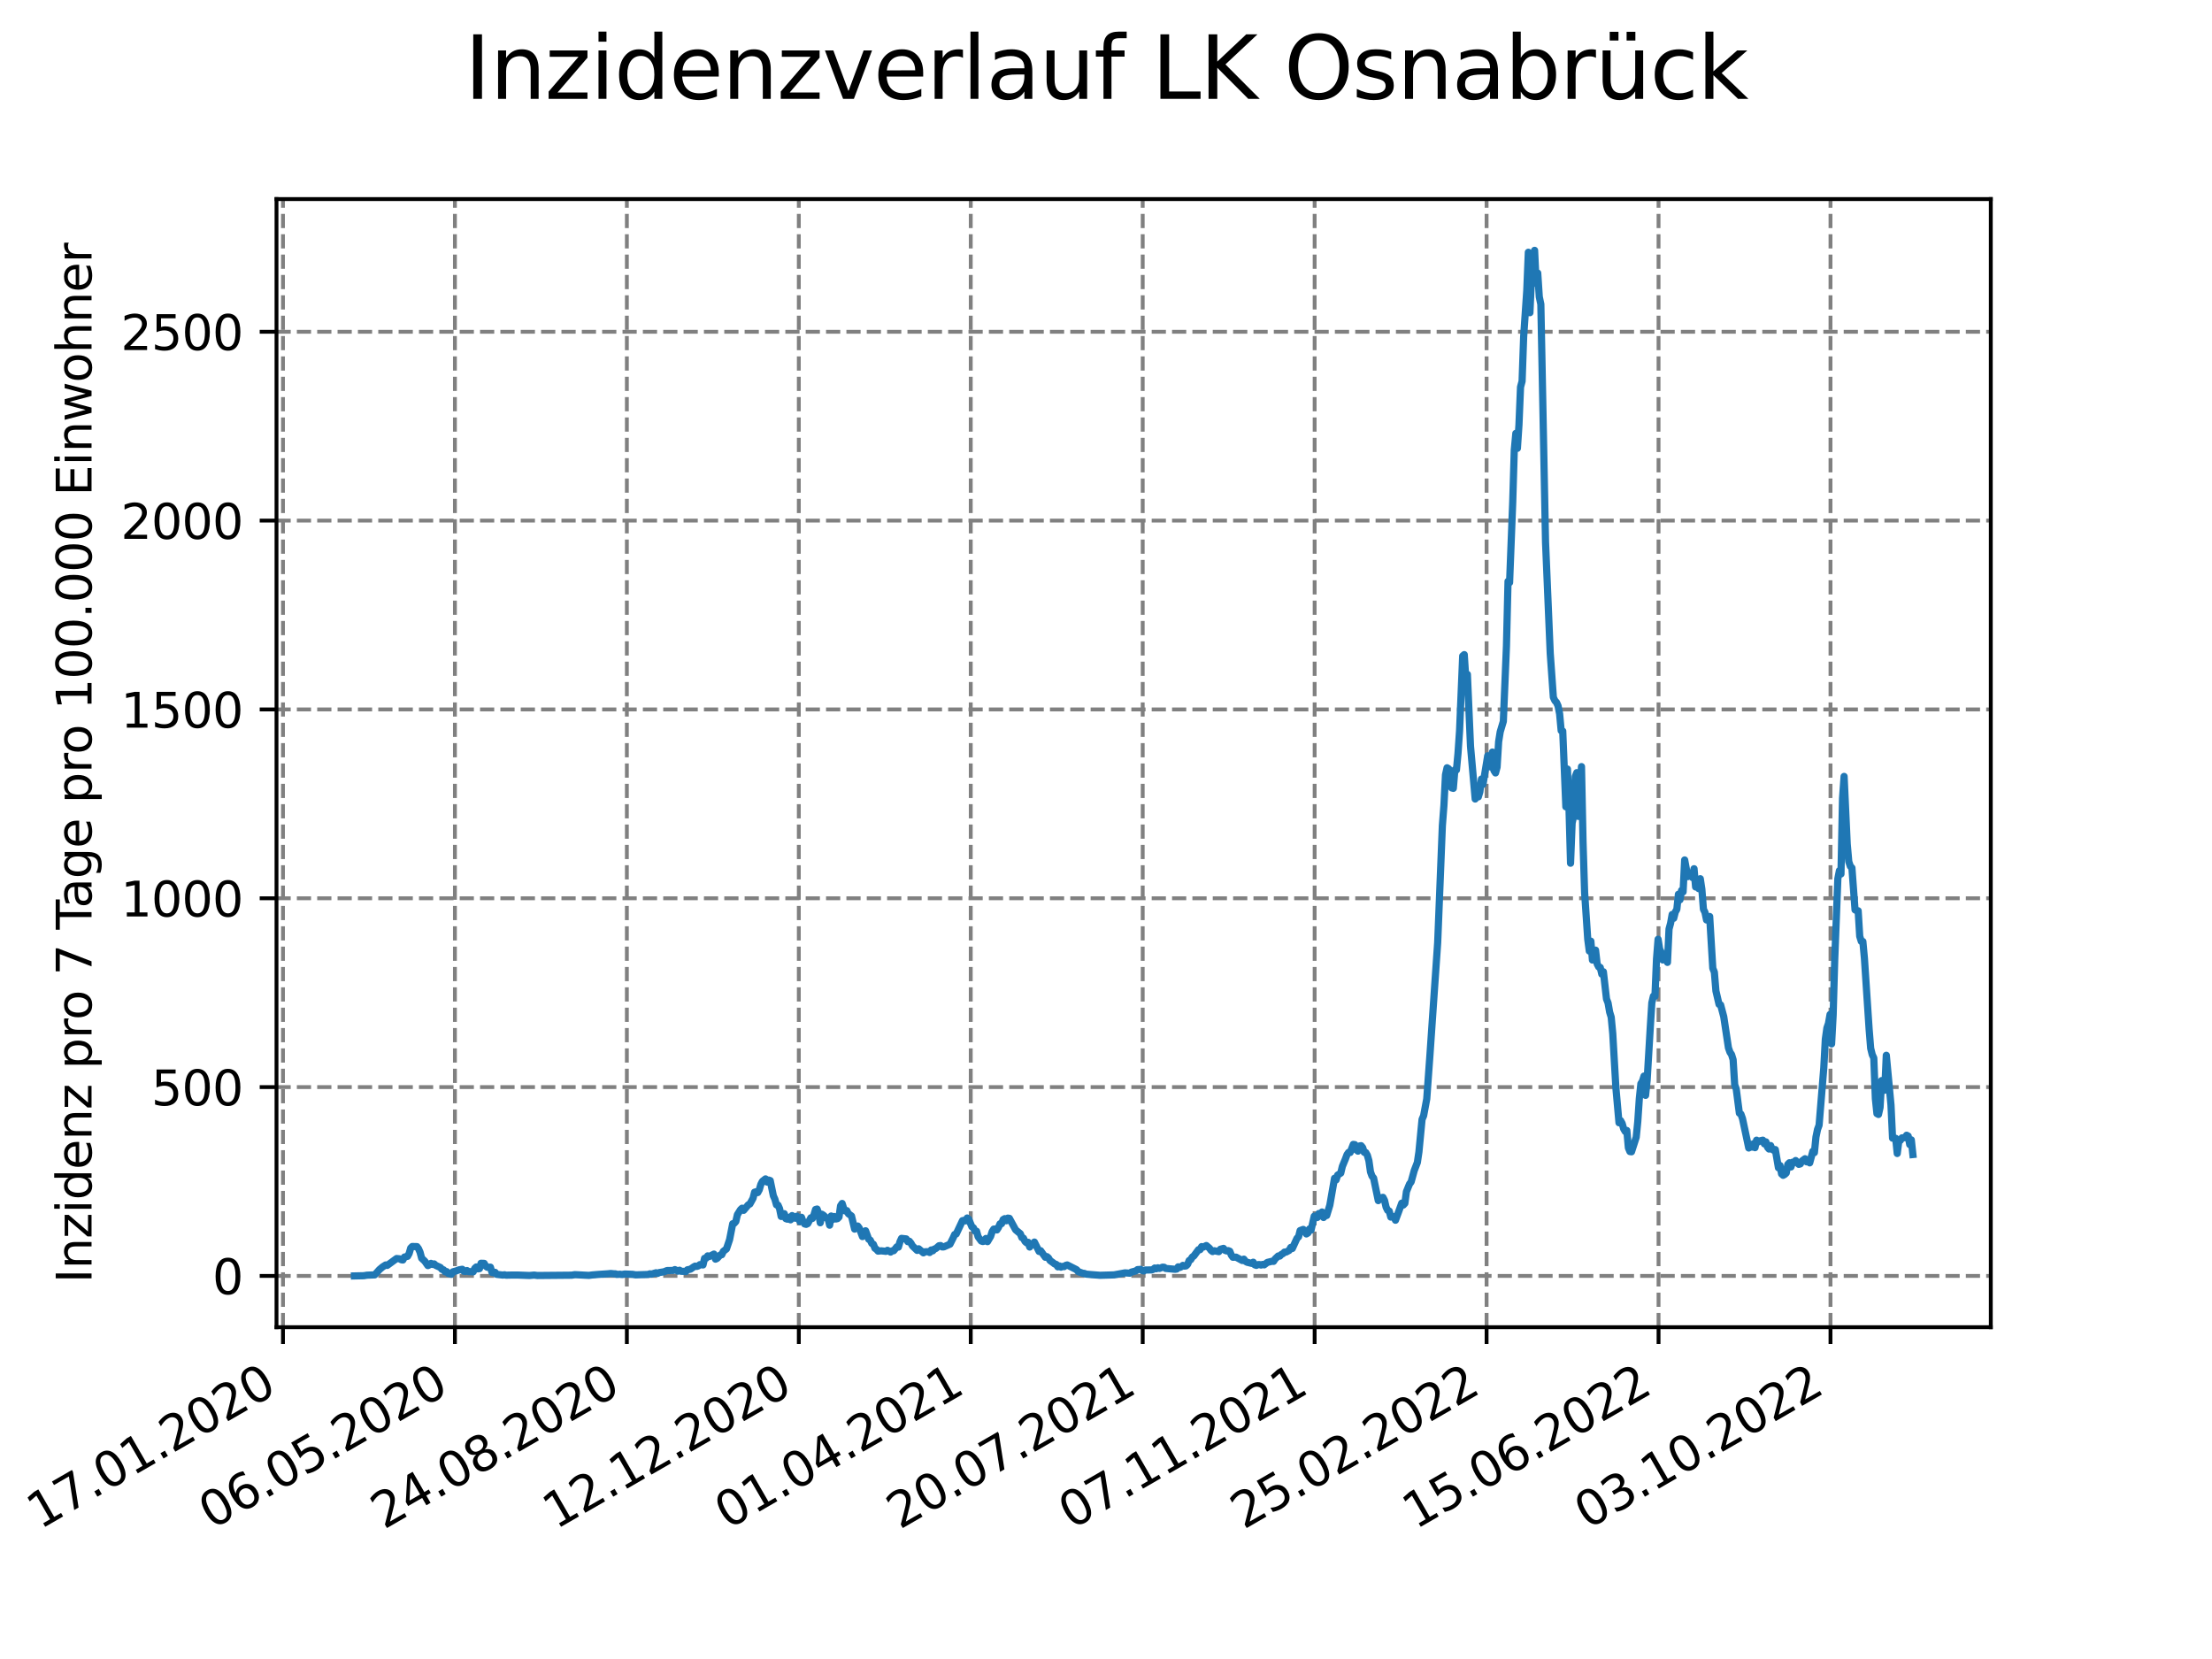 <?xml version="1.0" encoding="utf-8" standalone="no"?>
<!DOCTYPE svg PUBLIC "-//W3C//DTD SVG 1.1//EN"
  "http://www.w3.org/Graphics/SVG/1.1/DTD/svg11.dtd">
<svg xmlns:xlink="http://www.w3.org/1999/xlink" width="460.8pt" height="345.6pt" viewBox="0 0 460.8 345.6" xmlns="http://www.w3.org/2000/svg" version="1.1">
 <defs>
  <style type="text/css">*{stroke-linejoin: round; stroke-linecap: butt}</style>
 </defs>
 <g id="figure_1">
  <g id="patch_1">
   <path d="M 0 345.6 
L 460.8 345.6 
L 460.8 0 
L 0 0 
z
" style="fill: #ffffff"/>
  </g>
  <g id="axes_1">
   <g id="patch_2">
    <path d="M 57.6 276.48 
L 414.72 276.48 
L 414.72 41.472 
L 57.6 41.472 
z
" style="fill: #ffffff"/>
   </g>
   <g id="matplotlib.axis_1">
    <g id="xtick_1">
     <g id="line2d_1">
      <path d="M 58.949 276.48 
L 58.949 41.472 
" clip-path="url(#pa3ce82ba32)" style="fill: none; stroke-dasharray: 2.96,1.28; stroke-dashoffset: 0; stroke: #808080; stroke-width: 0.8"/>
     </g>
     <g id="line2d_2">
      <defs>
       <path id="mfe02f77d53" d="M 0 0 
L 0 3.5 
" style="stroke: #000000; stroke-width: 0.8"/>
      </defs>
      <g>
       <use xlink:href="#mfe02f77d53" x="58.949" y="276.48" style="stroke: #000000; stroke-width: 0.8"/>
      </g>
     </g>
     <g id="text_1">
      <!-- 17.01.2020 -->
      <g transform="translate(8.323 318.689) rotate(-30) scale(0.1 -0.1)">
       <defs>
        <path id="DejaVuSans-31" d="M 794 531 
L 1825 531 
L 1825 4091 
L 703 3866 
L 703 4441 
L 1819 4666 
L 2450 4666 
L 2450 531 
L 3481 531 
L 3481 0 
L 794 0 
L 794 531 
z
" transform="scale(0.016)"/>
        <path id="DejaVuSans-37" d="M 525 4666 
L 3525 4666 
L 3525 4397 
L 1831 0 
L 1172 0 
L 2766 4134 
L 525 4134 
L 525 4666 
z
" transform="scale(0.016)"/>
        <path id="DejaVuSans-2e" d="M 684 794 
L 1344 794 
L 1344 0 
L 684 0 
L 684 794 
z
" transform="scale(0.016)"/>
        <path id="DejaVuSans-30" d="M 2034 4250 
Q 1547 4250 1301 3770 
Q 1056 3291 1056 2328 
Q 1056 1369 1301 889 
Q 1547 409 2034 409 
Q 2525 409 2770 889 
Q 3016 1369 3016 2328 
Q 3016 3291 2770 3770 
Q 2525 4250 2034 4250 
z
M 2034 4750 
Q 2819 4750 3233 4129 
Q 3647 3509 3647 2328 
Q 3647 1150 3233 529 
Q 2819 -91 2034 -91 
Q 1250 -91 836 529 
Q 422 1150 422 2328 
Q 422 3509 836 4129 
Q 1250 4750 2034 4750 
z
" transform="scale(0.016)"/>
        <path id="DejaVuSans-32" d="M 1228 531 
L 3431 531 
L 3431 0 
L 469 0 
L 469 531 
Q 828 903 1448 1529 
Q 2069 2156 2228 2338 
Q 2531 2678 2651 2914 
Q 2772 3150 2772 3378 
Q 2772 3750 2511 3984 
Q 2250 4219 1831 4219 
Q 1534 4219 1204 4116 
Q 875 4013 500 3803 
L 500 4441 
Q 881 4594 1212 4672 
Q 1544 4750 1819 4750 
Q 2544 4750 2975 4387 
Q 3406 4025 3406 3419 
Q 3406 3131 3298 2873 
Q 3191 2616 2906 2266 
Q 2828 2175 2409 1742 
Q 1991 1309 1228 531 
z
" transform="scale(0.016)"/>
       </defs>
       <use xlink:href="#DejaVuSans-31"/>
       <use xlink:href="#DejaVuSans-37" x="63.623"/>
       <use xlink:href="#DejaVuSans-2e" x="127.246"/>
       <use xlink:href="#DejaVuSans-30" x="159.033"/>
       <use xlink:href="#DejaVuSans-31" x="222.656"/>
       <use xlink:href="#DejaVuSans-2e" x="286.279"/>
       <use xlink:href="#DejaVuSans-32" x="318.066"/>
       <use xlink:href="#DejaVuSans-30" x="381.689"/>
       <use xlink:href="#DejaVuSans-32" x="445.312"/>
       <use xlink:href="#DejaVuSans-30" x="508.936"/>
      </g>
     </g>
    </g>
    <g id="xtick_2">
     <g id="line2d_3">
      <path d="M 94.768 276.48 
L 94.768 41.472 
" clip-path="url(#pa3ce82ba32)" style="fill: none; stroke-dasharray: 2.96,1.28; stroke-dashoffset: 0; stroke: #808080; stroke-width: 0.8"/>
     </g>
     <g id="line2d_4">
      <g>
       <use xlink:href="#mfe02f77d53" x="94.768" y="276.48" style="stroke: #000000; stroke-width: 0.8"/>
      </g>
     </g>
     <g id="text_2">
      <!-- 06.05.2020 -->
      <g transform="translate(44.143 318.689) rotate(-30) scale(0.1 -0.1)">
       <defs>
        <path id="DejaVuSans-36" d="M 2113 2584 
Q 1688 2584 1439 2293 
Q 1191 2003 1191 1497 
Q 1191 994 1439 701 
Q 1688 409 2113 409 
Q 2538 409 2786 701 
Q 3034 994 3034 1497 
Q 3034 2003 2786 2293 
Q 2538 2584 2113 2584 
z
M 3366 4563 
L 3366 3988 
Q 3128 4100 2886 4159 
Q 2644 4219 2406 4219 
Q 1781 4219 1451 3797 
Q 1122 3375 1075 2522 
Q 1259 2794 1537 2939 
Q 1816 3084 2150 3084 
Q 2853 3084 3261 2657 
Q 3669 2231 3669 1497 
Q 3669 778 3244 343 
Q 2819 -91 2113 -91 
Q 1303 -91 875 529 
Q 447 1150 447 2328 
Q 447 3434 972 4092 
Q 1497 4750 2381 4750 
Q 2619 4750 2861 4703 
Q 3103 4656 3366 4563 
z
" transform="scale(0.016)"/>
        <path id="DejaVuSans-35" d="M 691 4666 
L 3169 4666 
L 3169 4134 
L 1269 4134 
L 1269 2991 
Q 1406 3038 1543 3061 
Q 1681 3084 1819 3084 
Q 2600 3084 3056 2656 
Q 3513 2228 3513 1497 
Q 3513 744 3044 326 
Q 2575 -91 1722 -91 
Q 1428 -91 1123 -41 
Q 819 9 494 109 
L 494 744 
Q 775 591 1075 516 
Q 1375 441 1709 441 
Q 2250 441 2565 725 
Q 2881 1009 2881 1497 
Q 2881 1984 2565 2268 
Q 2250 2553 1709 2553 
Q 1456 2553 1204 2497 
Q 953 2441 691 2322 
L 691 4666 
z
" transform="scale(0.016)"/>
       </defs>
       <use xlink:href="#DejaVuSans-30"/>
       <use xlink:href="#DejaVuSans-36" x="63.623"/>
       <use xlink:href="#DejaVuSans-2e" x="127.246"/>
       <use xlink:href="#DejaVuSans-30" x="159.033"/>
       <use xlink:href="#DejaVuSans-35" x="222.656"/>
       <use xlink:href="#DejaVuSans-2e" x="286.279"/>
       <use xlink:href="#DejaVuSans-32" x="318.066"/>
       <use xlink:href="#DejaVuSans-30" x="381.689"/>
       <use xlink:href="#DejaVuSans-32" x="445.312"/>
       <use xlink:href="#DejaVuSans-30" x="508.936"/>
      </g>
     </g>
    </g>
    <g id="xtick_3">
     <g id="line2d_5">
      <path d="M 130.588 276.48 
L 130.588 41.472 
" clip-path="url(#pa3ce82ba32)" style="fill: none; stroke-dasharray: 2.96,1.28; stroke-dashoffset: 0; stroke: #808080; stroke-width: 0.8"/>
     </g>
     <g id="line2d_6">
      <g>
       <use xlink:href="#mfe02f77d53" x="130.588" y="276.48" style="stroke: #000000; stroke-width: 0.8"/>
      </g>
     </g>
     <g id="text_3">
      <!-- 24.08.2020 -->
      <g transform="translate(79.962 318.689) rotate(-30) scale(0.1 -0.1)">
       <defs>
        <path id="DejaVuSans-34" d="M 2419 4116 
L 825 1625 
L 2419 1625 
L 2419 4116 
z
M 2253 4666 
L 3047 4666 
L 3047 1625 
L 3713 1625 
L 3713 1100 
L 3047 1100 
L 3047 0 
L 2419 0 
L 2419 1100 
L 313 1100 
L 313 1709 
L 2253 4666 
z
" transform="scale(0.016)"/>
        <path id="DejaVuSans-38" d="M 2034 2216 
Q 1584 2216 1326 1975 
Q 1069 1734 1069 1313 
Q 1069 891 1326 650 
Q 1584 409 2034 409 
Q 2484 409 2743 651 
Q 3003 894 3003 1313 
Q 3003 1734 2745 1975 
Q 2488 2216 2034 2216 
z
M 1403 2484 
Q 997 2584 770 2862 
Q 544 3141 544 3541 
Q 544 4100 942 4425 
Q 1341 4750 2034 4750 
Q 2731 4750 3128 4425 
Q 3525 4100 3525 3541 
Q 3525 3141 3298 2862 
Q 3072 2584 2669 2484 
Q 3125 2378 3379 2068 
Q 3634 1759 3634 1313 
Q 3634 634 3220 271 
Q 2806 -91 2034 -91 
Q 1263 -91 848 271 
Q 434 634 434 1313 
Q 434 1759 690 2068 
Q 947 2378 1403 2484 
z
M 1172 3481 
Q 1172 3119 1398 2916 
Q 1625 2713 2034 2713 
Q 2441 2713 2670 2916 
Q 2900 3119 2900 3481 
Q 2900 3844 2670 4047 
Q 2441 4250 2034 4250 
Q 1625 4250 1398 4047 
Q 1172 3844 1172 3481 
z
" transform="scale(0.016)"/>
       </defs>
       <use xlink:href="#DejaVuSans-32"/>
       <use xlink:href="#DejaVuSans-34" x="63.623"/>
       <use xlink:href="#DejaVuSans-2e" x="127.246"/>
       <use xlink:href="#DejaVuSans-30" x="159.033"/>
       <use xlink:href="#DejaVuSans-38" x="222.656"/>
       <use xlink:href="#DejaVuSans-2e" x="286.279"/>
       <use xlink:href="#DejaVuSans-32" x="318.066"/>
       <use xlink:href="#DejaVuSans-30" x="381.689"/>
       <use xlink:href="#DejaVuSans-32" x="445.312"/>
       <use xlink:href="#DejaVuSans-30" x="508.936"/>
      </g>
     </g>
    </g>
    <g id="xtick_4">
     <g id="line2d_7">
      <path d="M 166.407 276.48 
L 166.407 41.472 
" clip-path="url(#pa3ce82ba32)" style="fill: none; stroke-dasharray: 2.96,1.28; stroke-dashoffset: 0; stroke: #808080; stroke-width: 0.8"/>
     </g>
     <g id="line2d_8">
      <g>
       <use xlink:href="#mfe02f77d53" x="166.407" y="276.48" style="stroke: #000000; stroke-width: 0.8"/>
      </g>
     </g>
     <g id="text_4">
      <!-- 12.12.2020 -->
      <g transform="translate(115.782 318.689) rotate(-30) scale(0.1 -0.1)">
       <use xlink:href="#DejaVuSans-31"/>
       <use xlink:href="#DejaVuSans-32" x="63.623"/>
       <use xlink:href="#DejaVuSans-2e" x="127.246"/>
       <use xlink:href="#DejaVuSans-31" x="159.033"/>
       <use xlink:href="#DejaVuSans-32" x="222.656"/>
       <use xlink:href="#DejaVuSans-2e" x="286.279"/>
       <use xlink:href="#DejaVuSans-32" x="318.066"/>
       <use xlink:href="#DejaVuSans-30" x="381.689"/>
       <use xlink:href="#DejaVuSans-32" x="445.312"/>
       <use xlink:href="#DejaVuSans-30" x="508.936"/>
      </g>
     </g>
    </g>
    <g id="xtick_5">
     <g id="line2d_9">
      <path d="M 202.226 276.48 
L 202.226 41.472 
" clip-path="url(#pa3ce82ba32)" style="fill: none; stroke-dasharray: 2.96,1.28; stroke-dashoffset: 0; stroke: #808080; stroke-width: 0.8"/>
     </g>
     <g id="line2d_10">
      <g>
       <use xlink:href="#mfe02f77d53" x="202.226" y="276.48" style="stroke: #000000; stroke-width: 0.8"/>
      </g>
     </g>
     <g id="text_5">
      <!-- 01.04.2021 -->
      <g transform="translate(151.601 318.689) rotate(-30) scale(0.1 -0.1)">
       <use xlink:href="#DejaVuSans-30"/>
       <use xlink:href="#DejaVuSans-31" x="63.623"/>
       <use xlink:href="#DejaVuSans-2e" x="127.246"/>
       <use xlink:href="#DejaVuSans-30" x="159.033"/>
       <use xlink:href="#DejaVuSans-34" x="222.656"/>
       <use xlink:href="#DejaVuSans-2e" x="286.279"/>
       <use xlink:href="#DejaVuSans-32" x="318.066"/>
       <use xlink:href="#DejaVuSans-30" x="381.689"/>
       <use xlink:href="#DejaVuSans-32" x="445.312"/>
       <use xlink:href="#DejaVuSans-31" x="508.936"/>
      </g>
     </g>
    </g>
    <g id="xtick_6">
     <g id="line2d_11">
      <path d="M 238.046 276.48 
L 238.046 41.472 
" clip-path="url(#pa3ce82ba32)" style="fill: none; stroke-dasharray: 2.96,1.28; stroke-dashoffset: 0; stroke: #808080; stroke-width: 0.8"/>
     </g>
     <g id="line2d_12">
      <g>
       <use xlink:href="#mfe02f77d53" x="238.046" y="276.48" style="stroke: #000000; stroke-width: 0.8"/>
      </g>
     </g>
     <g id="text_6">
      <!-- 20.07.2021 -->
      <g transform="translate(187.421 318.689) rotate(-30) scale(0.1 -0.1)">
       <use xlink:href="#DejaVuSans-32"/>
       <use xlink:href="#DejaVuSans-30" x="63.623"/>
       <use xlink:href="#DejaVuSans-2e" x="127.246"/>
       <use xlink:href="#DejaVuSans-30" x="159.033"/>
       <use xlink:href="#DejaVuSans-37" x="222.656"/>
       <use xlink:href="#DejaVuSans-2e" x="286.279"/>
       <use xlink:href="#DejaVuSans-32" x="318.066"/>
       <use xlink:href="#DejaVuSans-30" x="381.689"/>
       <use xlink:href="#DejaVuSans-32" x="445.312"/>
       <use xlink:href="#DejaVuSans-31" x="508.936"/>
      </g>
     </g>
    </g>
    <g id="xtick_7">
     <g id="line2d_13">
      <path d="M 273.865 276.48 
L 273.865 41.472 
" clip-path="url(#pa3ce82ba32)" style="fill: none; stroke-dasharray: 2.96,1.28; stroke-dashoffset: 0; stroke: #808080; stroke-width: 0.8"/>
     </g>
     <g id="line2d_14">
      <g>
       <use xlink:href="#mfe02f77d53" x="273.865" y="276.48" style="stroke: #000000; stroke-width: 0.8"/>
      </g>
     </g>
     <g id="text_7">
      <!-- 07.11.2021 -->
      <g transform="translate(223.24 318.689) rotate(-30) scale(0.1 -0.1)">
       <use xlink:href="#DejaVuSans-30"/>
       <use xlink:href="#DejaVuSans-37" x="63.623"/>
       <use xlink:href="#DejaVuSans-2e" x="127.246"/>
       <use xlink:href="#DejaVuSans-31" x="159.033"/>
       <use xlink:href="#DejaVuSans-31" x="222.656"/>
       <use xlink:href="#DejaVuSans-2e" x="286.279"/>
       <use xlink:href="#DejaVuSans-32" x="318.066"/>
       <use xlink:href="#DejaVuSans-30" x="381.689"/>
       <use xlink:href="#DejaVuSans-32" x="445.312"/>
       <use xlink:href="#DejaVuSans-31" x="508.936"/>
      </g>
     </g>
    </g>
    <g id="xtick_8">
     <g id="line2d_15">
      <path d="M 309.685 276.48 
L 309.685 41.472 
" clip-path="url(#pa3ce82ba32)" style="fill: none; stroke-dasharray: 2.96,1.28; stroke-dashoffset: 0; stroke: #808080; stroke-width: 0.8"/>
     </g>
     <g id="line2d_16">
      <g>
       <use xlink:href="#mfe02f77d53" x="309.685" y="276.48" style="stroke: #000000; stroke-width: 0.8"/>
      </g>
     </g>
     <g id="text_8">
      <!-- 25.02.2022 -->
      <g transform="translate(259.06 318.689) rotate(-30) scale(0.1 -0.1)">
       <use xlink:href="#DejaVuSans-32"/>
       <use xlink:href="#DejaVuSans-35" x="63.623"/>
       <use xlink:href="#DejaVuSans-2e" x="127.246"/>
       <use xlink:href="#DejaVuSans-30" x="159.033"/>
       <use xlink:href="#DejaVuSans-32" x="222.656"/>
       <use xlink:href="#DejaVuSans-2e" x="286.279"/>
       <use xlink:href="#DejaVuSans-32" x="318.066"/>
       <use xlink:href="#DejaVuSans-30" x="381.689"/>
       <use xlink:href="#DejaVuSans-32" x="445.312"/>
       <use xlink:href="#DejaVuSans-32" x="508.936"/>
      </g>
     </g>
    </g>
    <g id="xtick_9">
     <g id="line2d_17">
      <path d="M 345.504 276.48 
L 345.504 41.472 
" clip-path="url(#pa3ce82ba32)" style="fill: none; stroke-dasharray: 2.96,1.28; stroke-dashoffset: 0; stroke: #808080; stroke-width: 0.8"/>
     </g>
     <g id="line2d_18">
      <g>
       <use xlink:href="#mfe02f77d53" x="345.504" y="276.48" style="stroke: #000000; stroke-width: 0.8"/>
      </g>
     </g>
     <g id="text_9">
      <!-- 15.06.2022 -->
      <g transform="translate(294.879 318.689) rotate(-30) scale(0.1 -0.1)">
       <use xlink:href="#DejaVuSans-31"/>
       <use xlink:href="#DejaVuSans-35" x="63.623"/>
       <use xlink:href="#DejaVuSans-2e" x="127.246"/>
       <use xlink:href="#DejaVuSans-30" x="159.033"/>
       <use xlink:href="#DejaVuSans-36" x="222.656"/>
       <use xlink:href="#DejaVuSans-2e" x="286.279"/>
       <use xlink:href="#DejaVuSans-32" x="318.066"/>
       <use xlink:href="#DejaVuSans-30" x="381.689"/>
       <use xlink:href="#DejaVuSans-32" x="445.312"/>
       <use xlink:href="#DejaVuSans-32" x="508.936"/>
      </g>
     </g>
    </g>
    <g id="xtick_10">
     <g id="line2d_19">
      <path d="M 381.324 276.48 
L 381.324 41.472 
" clip-path="url(#pa3ce82ba32)" style="fill: none; stroke-dasharray: 2.96,1.28; stroke-dashoffset: 0; stroke: #808080; stroke-width: 0.8"/>
     </g>
     <g id="line2d_20">
      <g>
       <use xlink:href="#mfe02f77d53" x="381.324" y="276.48" style="stroke: #000000; stroke-width: 0.8"/>
      </g>
     </g>
     <g id="text_10">
      <!-- 03.10.2022 -->
      <g transform="translate(330.699 318.689) rotate(-30) scale(0.1 -0.1)">
       <defs>
        <path id="DejaVuSans-33" d="M 2597 2516 
Q 3050 2419 3304 2112 
Q 3559 1806 3559 1356 
Q 3559 666 3084 287 
Q 2609 -91 1734 -91 
Q 1441 -91 1130 -33 
Q 819 25 488 141 
L 488 750 
Q 750 597 1062 519 
Q 1375 441 1716 441 
Q 2309 441 2620 675 
Q 2931 909 2931 1356 
Q 2931 1769 2642 2001 
Q 2353 2234 1838 2234 
L 1294 2234 
L 1294 2753 
L 1863 2753 
Q 2328 2753 2575 2939 
Q 2822 3125 2822 3475 
Q 2822 3834 2567 4026 
Q 2313 4219 1838 4219 
Q 1578 4219 1281 4162 
Q 984 4106 628 3988 
L 628 4550 
Q 988 4650 1302 4700 
Q 1616 4750 1894 4750 
Q 2613 4750 3031 4423 
Q 3450 4097 3450 3541 
Q 3450 3153 3228 2886 
Q 3006 2619 2597 2516 
z
" transform="scale(0.016)"/>
       </defs>
       <use xlink:href="#DejaVuSans-30"/>
       <use xlink:href="#DejaVuSans-33" x="63.623"/>
       <use xlink:href="#DejaVuSans-2e" x="127.246"/>
       <use xlink:href="#DejaVuSans-31" x="159.033"/>
       <use xlink:href="#DejaVuSans-30" x="222.656"/>
       <use xlink:href="#DejaVuSans-2e" x="286.279"/>
       <use xlink:href="#DejaVuSans-32" x="318.066"/>
       <use xlink:href="#DejaVuSans-30" x="381.689"/>
       <use xlink:href="#DejaVuSans-32" x="445.312"/>
       <use xlink:href="#DejaVuSans-32" x="508.936"/>
      </g>
     </g>
    </g>
   </g>
   <g id="matplotlib.axis_2">
    <g id="ytick_1">
     <g id="line2d_21">
      <path d="M 57.6 265.798 
L 414.72 265.798 
" clip-path="url(#pa3ce82ba32)" style="fill: none; stroke-dasharray: 2.96,1.28; stroke-dashoffset: 0; stroke: #808080; stroke-width: 0.8"/>
     </g>
     <g id="line2d_22">
      <defs>
       <path id="mfc7f9cc0ad" d="M 0 0 
L -3.5 0 
" style="stroke: #000000; stroke-width: 0.8"/>
      </defs>
      <g>
       <use xlink:href="#mfc7f9cc0ad" x="57.6" y="265.798" style="stroke: #000000; stroke-width: 0.8"/>
      </g>
     </g>
     <g id="text_11">
      <!-- 0 -->
      <g transform="translate(44.237 269.597) scale(0.1 -0.1)">
       <use xlink:href="#DejaVuSans-30"/>
      </g>
     </g>
    </g>
    <g id="ytick_2">
     <g id="line2d_23">
      <path d="M 57.6 226.461 
L 414.72 226.461 
" clip-path="url(#pa3ce82ba32)" style="fill: none; stroke-dasharray: 2.96,1.28; stroke-dashoffset: 0; stroke: #808080; stroke-width: 0.8"/>
     </g>
     <g id="line2d_24">
      <g>
       <use xlink:href="#mfc7f9cc0ad" x="57.6" y="226.461" style="stroke: #000000; stroke-width: 0.8"/>
      </g>
     </g>
     <g id="text_12">
      <!-- 500 -->
      <g transform="translate(31.512 230.261) scale(0.1 -0.1)">
       <use xlink:href="#DejaVuSans-35"/>
       <use xlink:href="#DejaVuSans-30" x="63.623"/>
       <use xlink:href="#DejaVuSans-30" x="127.246"/>
      </g>
     </g>
    </g>
    <g id="ytick_3">
     <g id="line2d_25">
      <path d="M 57.6 187.125 
L 414.72 187.125 
" clip-path="url(#pa3ce82ba32)" style="fill: none; stroke-dasharray: 2.96,1.28; stroke-dashoffset: 0; stroke: #808080; stroke-width: 0.8"/>
     </g>
     <g id="line2d_26">
      <g>
       <use xlink:href="#mfc7f9cc0ad" x="57.6" y="187.125" style="stroke: #000000; stroke-width: 0.8"/>
      </g>
     </g>
     <g id="text_13">
      <!-- 1000 -->
      <g transform="translate(25.15 190.924) scale(0.1 -0.1)">
       <use xlink:href="#DejaVuSans-31"/>
       <use xlink:href="#DejaVuSans-30" x="63.623"/>
       <use xlink:href="#DejaVuSans-30" x="127.246"/>
       <use xlink:href="#DejaVuSans-30" x="190.869"/>
      </g>
     </g>
    </g>
    <g id="ytick_4">
     <g id="line2d_27">
      <path d="M 57.6 147.788 
L 414.72 147.788 
" clip-path="url(#pa3ce82ba32)" style="fill: none; stroke-dasharray: 2.96,1.28; stroke-dashoffset: 0; stroke: #808080; stroke-width: 0.8"/>
     </g>
     <g id="line2d_28">
      <g>
       <use xlink:href="#mfc7f9cc0ad" x="57.6" y="147.788" style="stroke: #000000; stroke-width: 0.8"/>
      </g>
     </g>
     <g id="text_14">
      <!-- 1500 -->
      <g transform="translate(25.15 151.588) scale(0.1 -0.1)">
       <use xlink:href="#DejaVuSans-31"/>
       <use xlink:href="#DejaVuSans-35" x="63.623"/>
       <use xlink:href="#DejaVuSans-30" x="127.246"/>
       <use xlink:href="#DejaVuSans-30" x="190.869"/>
      </g>
     </g>
    </g>
    <g id="ytick_5">
     <g id="line2d_29">
      <path d="M 57.6 108.452 
L 414.72 108.452 
" clip-path="url(#pa3ce82ba32)" style="fill: none; stroke-dasharray: 2.96,1.28; stroke-dashoffset: 0; stroke: #808080; stroke-width: 0.8"/>
     </g>
     <g id="line2d_30">
      <g>
       <use xlink:href="#mfc7f9cc0ad" x="57.6" y="108.452" style="stroke: #000000; stroke-width: 0.8"/>
      </g>
     </g>
     <g id="text_15">
      <!-- 2000 -->
      <g transform="translate(25.15 112.251) scale(0.1 -0.1)">
       <use xlink:href="#DejaVuSans-32"/>
       <use xlink:href="#DejaVuSans-30" x="63.623"/>
       <use xlink:href="#DejaVuSans-30" x="127.246"/>
       <use xlink:href="#DejaVuSans-30" x="190.869"/>
      </g>
     </g>
    </g>
    <g id="ytick_6">
     <g id="line2d_31">
      <path d="M 57.6 69.116 
L 414.72 69.116 
" clip-path="url(#pa3ce82ba32)" style="fill: none; stroke-dasharray: 2.96,1.28; stroke-dashoffset: 0; stroke: #808080; stroke-width: 0.8"/>
     </g>
     <g id="line2d_32">
      <g>
       <use xlink:href="#mfc7f9cc0ad" x="57.6" y="69.116" style="stroke: #000000; stroke-width: 0.8"/>
      </g>
     </g>
     <g id="text_16">
      <!-- 2500 -->
      <g transform="translate(25.15 72.915) scale(0.1 -0.1)">
       <use xlink:href="#DejaVuSans-32"/>
       <use xlink:href="#DejaVuSans-35" x="63.623"/>
       <use xlink:href="#DejaVuSans-30" x="127.246"/>
       <use xlink:href="#DejaVuSans-30" x="190.869"/>
      </g>
     </g>
    </g>
    <g id="text_17">
     <!-- Inzidenz pro 7 Tage pro 100.000 Einwohner -->
     <g transform="translate(19.07 267.301) rotate(-90) scale(0.1 -0.1)">
      <defs>
       <path id="DejaVuSans-49" d="M 628 4666 
L 1259 4666 
L 1259 0 
L 628 0 
L 628 4666 
z
" transform="scale(0.016)"/>
       <path id="DejaVuSans-6e" d="M 3513 2113 
L 3513 0 
L 2938 0 
L 2938 2094 
Q 2938 2591 2744 2837 
Q 2550 3084 2163 3084 
Q 1697 3084 1428 2787 
Q 1159 2491 1159 1978 
L 1159 0 
L 581 0 
L 581 3500 
L 1159 3500 
L 1159 2956 
Q 1366 3272 1645 3428 
Q 1925 3584 2291 3584 
Q 2894 3584 3203 3211 
Q 3513 2838 3513 2113 
z
" transform="scale(0.016)"/>
       <path id="DejaVuSans-7a" d="M 353 3500 
L 3084 3500 
L 3084 2975 
L 922 459 
L 3084 459 
L 3084 0 
L 275 0 
L 275 525 
L 2438 3041 
L 353 3041 
L 353 3500 
z
" transform="scale(0.016)"/>
       <path id="DejaVuSans-69" d="M 603 3500 
L 1178 3500 
L 1178 0 
L 603 0 
L 603 3500 
z
M 603 4863 
L 1178 4863 
L 1178 4134 
L 603 4134 
L 603 4863 
z
" transform="scale(0.016)"/>
       <path id="DejaVuSans-64" d="M 2906 2969 
L 2906 4863 
L 3481 4863 
L 3481 0 
L 2906 0 
L 2906 525 
Q 2725 213 2448 61 
Q 2172 -91 1784 -91 
Q 1150 -91 751 415 
Q 353 922 353 1747 
Q 353 2572 751 3078 
Q 1150 3584 1784 3584 
Q 2172 3584 2448 3432 
Q 2725 3281 2906 2969 
z
M 947 1747 
Q 947 1113 1208 752 
Q 1469 391 1925 391 
Q 2381 391 2643 752 
Q 2906 1113 2906 1747 
Q 2906 2381 2643 2742 
Q 2381 3103 1925 3103 
Q 1469 3103 1208 2742 
Q 947 2381 947 1747 
z
" transform="scale(0.016)"/>
       <path id="DejaVuSans-65" d="M 3597 1894 
L 3597 1613 
L 953 1613 
Q 991 1019 1311 708 
Q 1631 397 2203 397 
Q 2534 397 2845 478 
Q 3156 559 3463 722 
L 3463 178 
Q 3153 47 2828 -22 
Q 2503 -91 2169 -91 
Q 1331 -91 842 396 
Q 353 884 353 1716 
Q 353 2575 817 3079 
Q 1281 3584 2069 3584 
Q 2775 3584 3186 3129 
Q 3597 2675 3597 1894 
z
M 3022 2063 
Q 3016 2534 2758 2815 
Q 2500 3097 2075 3097 
Q 1594 3097 1305 2825 
Q 1016 2553 972 2059 
L 3022 2063 
z
" transform="scale(0.016)"/>
       <path id="DejaVuSans-20" transform="scale(0.016)"/>
       <path id="DejaVuSans-70" d="M 1159 525 
L 1159 -1331 
L 581 -1331 
L 581 3500 
L 1159 3500 
L 1159 2969 
Q 1341 3281 1617 3432 
Q 1894 3584 2278 3584 
Q 2916 3584 3314 3078 
Q 3713 2572 3713 1747 
Q 3713 922 3314 415 
Q 2916 -91 2278 -91 
Q 1894 -91 1617 61 
Q 1341 213 1159 525 
z
M 3116 1747 
Q 3116 2381 2855 2742 
Q 2594 3103 2138 3103 
Q 1681 3103 1420 2742 
Q 1159 2381 1159 1747 
Q 1159 1113 1420 752 
Q 1681 391 2138 391 
Q 2594 391 2855 752 
Q 3116 1113 3116 1747 
z
" transform="scale(0.016)"/>
       <path id="DejaVuSans-72" d="M 2631 2963 
Q 2534 3019 2420 3045 
Q 2306 3072 2169 3072 
Q 1681 3072 1420 2755 
Q 1159 2438 1159 1844 
L 1159 0 
L 581 0 
L 581 3500 
L 1159 3500 
L 1159 2956 
Q 1341 3275 1631 3429 
Q 1922 3584 2338 3584 
Q 2397 3584 2469 3576 
Q 2541 3569 2628 3553 
L 2631 2963 
z
" transform="scale(0.016)"/>
       <path id="DejaVuSans-6f" d="M 1959 3097 
Q 1497 3097 1228 2736 
Q 959 2375 959 1747 
Q 959 1119 1226 758 
Q 1494 397 1959 397 
Q 2419 397 2687 759 
Q 2956 1122 2956 1747 
Q 2956 2369 2687 2733 
Q 2419 3097 1959 3097 
z
M 1959 3584 
Q 2709 3584 3137 3096 
Q 3566 2609 3566 1747 
Q 3566 888 3137 398 
Q 2709 -91 1959 -91 
Q 1206 -91 779 398 
Q 353 888 353 1747 
Q 353 2609 779 3096 
Q 1206 3584 1959 3584 
z
" transform="scale(0.016)"/>
       <path id="DejaVuSans-54" d="M -19 4666 
L 3928 4666 
L 3928 4134 
L 2272 4134 
L 2272 0 
L 1638 0 
L 1638 4134 
L -19 4134 
L -19 4666 
z
" transform="scale(0.016)"/>
       <path id="DejaVuSans-61" d="M 2194 1759 
Q 1497 1759 1228 1600 
Q 959 1441 959 1056 
Q 959 750 1161 570 
Q 1363 391 1709 391 
Q 2188 391 2477 730 
Q 2766 1069 2766 1631 
L 2766 1759 
L 2194 1759 
z
M 3341 1997 
L 3341 0 
L 2766 0 
L 2766 531 
Q 2569 213 2275 61 
Q 1981 -91 1556 -91 
Q 1019 -91 701 211 
Q 384 513 384 1019 
Q 384 1609 779 1909 
Q 1175 2209 1959 2209 
L 2766 2209 
L 2766 2266 
Q 2766 2663 2505 2880 
Q 2244 3097 1772 3097 
Q 1472 3097 1187 3025 
Q 903 2953 641 2809 
L 641 3341 
Q 956 3463 1253 3523 
Q 1550 3584 1831 3584 
Q 2591 3584 2966 3190 
Q 3341 2797 3341 1997 
z
" transform="scale(0.016)"/>
       <path id="DejaVuSans-67" d="M 2906 1791 
Q 2906 2416 2648 2759 
Q 2391 3103 1925 3103 
Q 1463 3103 1205 2759 
Q 947 2416 947 1791 
Q 947 1169 1205 825 
Q 1463 481 1925 481 
Q 2391 481 2648 825 
Q 2906 1169 2906 1791 
z
M 3481 434 
Q 3481 -459 3084 -895 
Q 2688 -1331 1869 -1331 
Q 1566 -1331 1297 -1286 
Q 1028 -1241 775 -1147 
L 775 -588 
Q 1028 -725 1275 -790 
Q 1522 -856 1778 -856 
Q 2344 -856 2625 -561 
Q 2906 -266 2906 331 
L 2906 616 
Q 2728 306 2450 153 
Q 2172 0 1784 0 
Q 1141 0 747 490 
Q 353 981 353 1791 
Q 353 2603 747 3093 
Q 1141 3584 1784 3584 
Q 2172 3584 2450 3431 
Q 2728 3278 2906 2969 
L 2906 3500 
L 3481 3500 
L 3481 434 
z
" transform="scale(0.016)"/>
       <path id="DejaVuSans-45" d="M 628 4666 
L 3578 4666 
L 3578 4134 
L 1259 4134 
L 1259 2753 
L 3481 2753 
L 3481 2222 
L 1259 2222 
L 1259 531 
L 3634 531 
L 3634 0 
L 628 0 
L 628 4666 
z
" transform="scale(0.016)"/>
       <path id="DejaVuSans-77" d="M 269 3500 
L 844 3500 
L 1563 769 
L 2278 3500 
L 2956 3500 
L 3675 769 
L 4391 3500 
L 4966 3500 
L 4050 0 
L 3372 0 
L 2619 2869 
L 1863 0 
L 1184 0 
L 269 3500 
z
" transform="scale(0.016)"/>
       <path id="DejaVuSans-68" d="M 3513 2113 
L 3513 0 
L 2938 0 
L 2938 2094 
Q 2938 2591 2744 2837 
Q 2550 3084 2163 3084 
Q 1697 3084 1428 2787 
Q 1159 2491 1159 1978 
L 1159 0 
L 581 0 
L 581 4863 
L 1159 4863 
L 1159 2956 
Q 1366 3272 1645 3428 
Q 1925 3584 2291 3584 
Q 2894 3584 3203 3211 
Q 3513 2838 3513 2113 
z
" transform="scale(0.016)"/>
      </defs>
      <use xlink:href="#DejaVuSans-49"/>
      <use xlink:href="#DejaVuSans-6e" x="29.492"/>
      <use xlink:href="#DejaVuSans-7a" x="92.871"/>
      <use xlink:href="#DejaVuSans-69" x="145.361"/>
      <use xlink:href="#DejaVuSans-64" x="173.145"/>
      <use xlink:href="#DejaVuSans-65" x="236.621"/>
      <use xlink:href="#DejaVuSans-6e" x="298.145"/>
      <use xlink:href="#DejaVuSans-7a" x="361.523"/>
      <use xlink:href="#DejaVuSans-20" x="414.014"/>
      <use xlink:href="#DejaVuSans-70" x="445.801"/>
      <use xlink:href="#DejaVuSans-72" x="509.277"/>
      <use xlink:href="#DejaVuSans-6f" x="548.141"/>
      <use xlink:href="#DejaVuSans-20" x="609.322"/>
      <use xlink:href="#DejaVuSans-37" x="641.109"/>
      <use xlink:href="#DejaVuSans-20" x="704.732"/>
      <use xlink:href="#DejaVuSans-54" x="736.52"/>
      <use xlink:href="#DejaVuSans-61" x="781.104"/>
      <use xlink:href="#DejaVuSans-67" x="842.383"/>
      <use xlink:href="#DejaVuSans-65" x="905.859"/>
      <use xlink:href="#DejaVuSans-20" x="967.383"/>
      <use xlink:href="#DejaVuSans-70" x="999.17"/>
      <use xlink:href="#DejaVuSans-72" x="1062.646"/>
      <use xlink:href="#DejaVuSans-6f" x="1101.51"/>
      <use xlink:href="#DejaVuSans-20" x="1162.691"/>
      <use xlink:href="#DejaVuSans-31" x="1194.479"/>
      <use xlink:href="#DejaVuSans-30" x="1258.102"/>
      <use xlink:href="#DejaVuSans-30" x="1321.725"/>
      <use xlink:href="#DejaVuSans-2e" x="1385.348"/>
      <use xlink:href="#DejaVuSans-30" x="1417.135"/>
      <use xlink:href="#DejaVuSans-30" x="1480.758"/>
      <use xlink:href="#DejaVuSans-30" x="1544.381"/>
      <use xlink:href="#DejaVuSans-20" x="1608.004"/>
      <use xlink:href="#DejaVuSans-45" x="1639.791"/>
      <use xlink:href="#DejaVuSans-69" x="1702.975"/>
      <use xlink:href="#DejaVuSans-6e" x="1730.758"/>
      <use xlink:href="#DejaVuSans-77" x="1794.137"/>
      <use xlink:href="#DejaVuSans-6f" x="1875.924"/>
      <use xlink:href="#DejaVuSans-68" x="1937.105"/>
      <use xlink:href="#DejaVuSans-6e" x="2000.484"/>
      <use xlink:href="#DejaVuSans-65" x="2063.863"/>
      <use xlink:href="#DejaVuSans-72" x="2125.387"/>
     </g>
    </g>
   </g>
   <g id="line2d_33">
    <path d="M 73.833 265.798 
L 75.787 265.754 
L 76.438 265.644 
L 78.066 265.578 
L 79.043 264.48 
L 79.694 263.93 
L 80.345 263.513 
L 80.671 263.601 
L 82.625 262.173 
L 83.276 262.239 
L 83.602 262.436 
L 83.927 262.48 
L 84.253 261.865 
L 84.904 261.711 
L 85.23 261.118 
L 85.555 259.998 
L 85.881 259.668 
L 86.858 259.69 
L 87.184 260.129 
L 87.509 260.876 
L 87.835 262.107 
L 88.486 262.722 
L 89.137 263.645 
L 89.463 263.491 
L 89.789 263.183 
L 90.114 263.403 
L 90.44 263.293 
L 90.766 263.601 
L 91.742 264.04 
L 92.068 264.436 
L 92.394 264.524 
L 92.719 264.941 
L 93.045 264.897 
L 93.371 265.271 
L 94.022 265.446 
L 94.348 264.941 
L 94.999 264.765 
L 95.65 264.524 
L 96.301 264.414 
L 96.627 264.831 
L 96.953 264.875 
L 97.278 264.677 
L 97.604 264.897 
L 98.581 264.941 
L 98.906 264.216 
L 99.232 263.93 
L 99.558 264.326 
L 99.883 264.282 
L 100.209 263.161 
L 100.86 263.183 
L 101.186 263.755 
L 101.511 263.996 
L 102.163 263.974 
L 102.488 265.073 
L 102.814 265.139 
L 103.14 265.051 
L 103.465 265.468 
L 104.768 265.622 
L 105.093 265.556 
L 105.419 265.644 
L 106.396 265.622 
L 108.024 265.622 
L 110.303 265.71 
L 111.28 265.622 
L 111.932 265.71 
L 119.095 265.644 
L 119.747 265.534 
L 122.677 265.688 
L 123.329 265.6 
L 124.631 265.49 
L 125.282 265.446 
L 126.585 265.358 
L 127.236 265.292 
L 127.888 265.358 
L 128.213 265.358 
L 128.539 265.49 
L 129.19 265.446 
L 129.516 265.512 
L 130.167 265.402 
L 131.795 265.468 
L 132.446 265.578 
L 135.051 265.49 
L 135.377 265.358 
L 135.703 265.424 
L 136.354 265.227 
L 136.68 265.139 
L 137.005 265.271 
L 137.331 265.095 
L 138.308 264.941 
L 138.959 264.677 
L 140.262 264.655 
L 140.587 264.48 
L 141.238 264.809 
L 141.564 264.611 
L 141.89 264.831 
L 142.541 264.853 
L 142.867 264.897 
L 143.192 264.524 
L 143.843 264.392 
L 144.495 263.93 
L 144.82 263.755 
L 145.146 263.82 
L 145.472 263.711 
L 145.797 263.447 
L 146.449 263.513 
L 146.774 262.129 
L 147.1 262.107 
L 147.425 261.623 
L 147.751 261.755 
L 148.728 261.25 
L 149.054 262.304 
L 149.379 262.151 
L 150.03 261.448 
L 150.356 261.382 
L 150.682 260.679 
L 151.333 260.173 
L 151.984 258.24 
L 152.636 254.922 
L 152.961 254.834 
L 153.287 254.461 
L 153.612 253.033 
L 154.264 252 
L 154.589 251.693 
L 154.915 252.132 
L 155.892 250.968 
L 156.217 250.814 
L 156.869 249.627 
L 157.194 248.353 
L 157.52 248.265 
L 157.846 248.441 
L 158.171 247.848 
L 158.497 246.727 
L 158.823 246.09 
L 159.474 245.585 
L 159.799 246.244 
L 160.125 245.826 
L 160.451 245.936 
L 161.102 249.1 
L 161.428 249.825 
L 161.753 250.99 
L 162.079 251.055 
L 162.404 251.802 
L 162.73 253.406 
L 163.056 253.362 
L 163.381 252.835 
L 163.707 253.868 
L 164.033 253.978 
L 164.358 253.582 
L 164.684 254.109 
L 165.01 253.231 
L 165.335 253.648 
L 165.661 253.78 
L 165.986 253.362 
L 166.312 253.67 
L 166.638 254.461 
L 166.963 253.582 
L 167.289 254.483 
L 167.615 254.966 
L 167.94 255.054 
L 168.266 254.9 
L 168.917 253.692 
L 169.243 253.824 
L 169.568 253.055 
L 169.894 251.956 
L 170.22 251.868 
L 170.545 252.769 
L 170.871 254.725 
L 171.197 252.945 
L 171.522 253.143 
L 172.173 253.758 
L 172.499 253.824 
L 172.825 255.23 
L 173.15 253.318 
L 173.476 254.043 
L 173.802 253.428 
L 174.127 253.934 
L 174.453 253.868 
L 174.778 253.538 
L 175.104 251.187 
L 175.43 250.704 
L 175.755 251.737 
L 176.081 252.264 
L 176.407 252.198 
L 176.732 252.835 
L 177.384 253.318 
L 178.035 256.043 
L 178.36 255.494 
L 178.686 255.406 
L 179.012 255.845 
L 179.663 257.603 
L 179.989 257.141 
L 180.314 256.394 
L 180.965 258.152 
L 181.291 258.35 
L 181.617 259.031 
L 181.942 259.207 
L 182.268 260.041 
L 182.594 260.261 
L 182.919 260.635 
L 183.571 260.569 
L 184.547 260.679 
L 184.873 260.459 
L 185.524 260.832 
L 185.85 260.569 
L 186.176 260.547 
L 186.827 259.734 
L 187.152 259.8 
L 187.478 258.679 
L 187.804 257.976 
L 188.781 258.086 
L 189.106 258.657 
L 189.432 258.569 
L 189.758 258.965 
L 190.083 259.536 
L 191.06 260.481 
L 191.386 260.151 
L 192.363 260.986 
L 192.688 260.767 
L 193.339 260.745 
L 193.665 260.92 
L 193.991 260.393 
L 194.316 260.569 
L 194.642 260.195 
L 194.968 260.085 
L 195.619 259.514 
L 195.945 259.47 
L 196.27 259.756 
L 196.596 259.756 
L 197.898 259.185 
L 198.55 257.888 
L 198.875 257.163 
L 199.201 257.053 
L 200.503 254.285 
L 200.829 254.219 
L 201.155 254.329 
L 201.48 253.736 
L 201.806 254 
L 202.457 255.559 
L 202.783 255.779 
L 203.108 256.46 
L 203.434 256.482 
L 203.76 257.647 
L 204.411 258.525 
L 204.737 258.635 
L 205.062 258.547 
L 205.388 257.998 
L 205.713 258.657 
L 206.365 257.559 
L 206.69 256.548 
L 207.016 256.043 
L 207.342 256.021 
L 207.667 256.219 
L 207.993 255.713 
L 208.319 254.944 
L 208.644 254.922 
L 208.97 254.065 
L 209.295 253.868 
L 209.621 254.307 
L 209.947 253.758 
L 210.272 253.802 
L 211.575 256.197 
L 212.552 257.01 
L 212.877 257.822 
L 213.203 257.932 
L 213.529 258.613 
L 213.854 258.899 
L 214.18 258.789 
L 214.506 259.778 
L 214.831 259.338 
L 215.157 259.229 
L 215.482 258.745 
L 216.459 260.701 
L 216.785 260.547 
L 217.762 261.909 
L 218.087 261.777 
L 218.413 262.041 
L 218.739 262.59 
L 219.39 263.051 
L 219.716 263.315 
L 220.041 263.403 
L 220.367 263.908 
L 220.693 263.711 
L 221.018 263.974 
L 221.344 263.82 
L 221.669 263.864 
L 221.995 263.601 
L 222.321 263.513 
L 224.274 264.502 
L 224.6 264.897 
L 225.577 265.249 
L 225.903 265.271 
L 226.228 265.424 
L 227.205 265.512 
L 229.159 265.666 
L 231.438 265.6 
L 232.09 265.578 
L 234.369 265.161 
L 235.02 265.205 
L 235.346 265.227 
L 235.672 265.007 
L 236.648 264.743 
L 236.974 264.48 
L 237.625 264.436 
L 237.951 264.677 
L 238.277 264.765 
L 238.602 264.567 
L 239.905 264.545 
L 240.23 264.436 
L 240.556 264.15 
L 240.882 264.304 
L 241.207 264.106 
L 241.533 264.238 
L 242.184 263.974 
L 242.51 263.996 
L 242.835 264.238 
L 244.789 264.414 
L 245.115 264.37 
L 245.44 263.908 
L 245.766 264.04 
L 246.092 263.886 
L 246.417 263.601 
L 246.743 263.755 
L 247.069 263.711 
L 247.394 263.403 
L 247.72 262.59 
L 248.046 262.414 
L 248.371 261.865 
L 248.697 261.645 
L 249.674 260.327 
L 249.999 260.327 
L 250.325 259.69 
L 250.651 259.8 
L 251.302 259.47 
L 251.953 260.02 
L 252.279 260.481 
L 252.604 260.723 
L 252.93 260.547 
L 253.907 260.745 
L 254.233 260.239 
L 254.884 260.063 
L 255.209 260.481 
L 255.535 260.591 
L 255.861 260.525 
L 256.186 260.657 
L 256.512 261.47 
L 256.838 261.909 
L 257.489 261.887 
L 258.791 262.59 
L 259.117 262.304 
L 259.443 262.744 
L 259.768 262.942 
L 260.745 263.183 
L 261.071 262.942 
L 261.396 263.491 
L 261.722 263.601 
L 262.048 263.447 
L 262.373 263.425 
L 262.699 263.535 
L 263.025 263.403 
L 263.35 263.491 
L 264.001 262.986 
L 264.978 262.744 
L 265.304 262.766 
L 265.63 262.261 
L 266.281 261.645 
L 266.607 261.667 
L 266.932 261.316 
L 267.258 261.162 
L 267.583 260.832 
L 267.909 260.832 
L 268.56 260.481 
L 268.886 259.866 
L 269.212 260.085 
L 270.188 257.954 
L 270.514 257.647 
L 270.84 256.35 
L 271.491 256.109 
L 271.817 256.438 
L 272.142 257.053 
L 272.468 256.856 
L 272.794 255.999 
L 273.119 256.263 
L 273.77 253.362 
L 274.096 253.648 
L 274.422 253.626 
L 274.747 252.791 
L 275.073 252.879 
L 275.399 252.484 
L 275.724 253.626 
L 276.05 253.253 
L 276.375 253.209 
L 277.027 251.055 
L 278.004 245.453 
L 278.329 245.804 
L 278.655 244.794 
L 279.306 244.376 
L 279.632 242.992 
L 280.283 241.41 
L 280.609 240.531 
L 280.934 240.07 
L 281.26 240.092 
L 281.911 238.4 
L 282.237 238.444 
L 282.562 239.543 
L 282.888 239.806 
L 283.214 238.73 
L 283.539 238.664 
L 283.865 239.059 
L 284.191 240.048 
L 284.516 240.092 
L 284.842 240.663 
L 285.168 241.806 
L 285.493 244.113 
L 285.819 245.013 
L 286.144 245.409 
L 287.121 250.111 
L 287.447 249.583 
L 288.098 249.43 
L 288.424 250.067 
L 288.749 251.473 
L 289.075 252.132 
L 289.401 252.286 
L 289.726 253.538 
L 290.052 253.384 
L 290.378 253.45 
L 290.703 254.197 
L 291.355 252.44 
L 292.006 250.638 
L 292.331 251.033 
L 292.657 250.682 
L 292.983 248.243 
L 293.634 246.639 
L 293.96 246.222 
L 294.611 243.849 
L 295.262 242.157 
L 295.588 239.96 
L 296.239 233.193 
L 296.565 232.424 
L 297.216 228.931 
L 297.867 219.989 
L 299.495 196.348 
L 300.472 171.983 
L 300.798 167.764 
L 301.123 161.393 
L 301.449 159.943 
L 301.775 160.14 
L 302.1 163.436 
L 302.426 164.139 
L 302.752 164.227 
L 303.077 160.36 
L 303.403 160.404 
L 303.729 156.933 
L 304.054 152.231 
L 304.705 136.654 
L 305.031 136.368 
L 305.357 141.377 
L 305.682 140.477 
L 306.334 155.461 
L 307.31 166.446 
L 307.636 165.787 
L 307.962 166.007 
L 308.287 164.93 
L 308.613 162.294 
L 308.939 163.392 
L 309.916 157.438 
L 310.241 159.415 
L 310.567 159.789 
L 310.892 156.669 
L 311.218 160.514 
L 311.544 161.019 
L 311.869 159.811 
L 312.195 154.494 
L 312.521 152.451 
L 313.172 150.276 
L 313.823 134.566 
L 314.149 121.098 
L 314.474 121.362 
L 315.126 104.642 
L 315.451 93.767 
L 315.777 90.273 
L 316.103 93.393 
L 316.428 88.494 
L 316.754 80.628 
L 317.079 79.42 
L 317.405 70.17 
L 318.056 60.547 
L 318.382 52.55 
L 318.708 65.139 
L 319.033 57.998 
L 319.359 54.044 
L 319.684 52.154 
L 320.01 59.031 
L 320.336 56.878 
L 320.661 61.843 
L 320.987 63.381 
L 321.964 112.947 
L 322.941 136.082 
L 323.592 145.266 
L 323.918 145.969 
L 324.243 146.321 
L 324.569 147.046 
L 324.895 148.694 
L 325.22 152.209 
L 325.546 152.297 
L 326.197 168.072 
L 326.523 160.206 
L 326.848 168.314 
L 327.174 179.826 
L 327.5 171.477 
L 327.825 169.983 
L 328.151 161.788 
L 328.477 160.953 
L 328.802 170.071 
L 329.453 159.701 
L 329.779 175.542 
L 330.105 185.956 
L 330.756 195.645 
L 331.082 198.128 
L 331.407 196.063 
L 331.733 199.995 
L 332.058 199.204 
L 332.384 197.93 
L 332.71 200.786 
L 333.035 201.424 
L 333.361 201.533 
L 333.687 202.939 
L 334.012 202.434 
L 334.664 208.103 
L 334.989 208.938 
L 335.315 210.827 
L 335.64 211.882 
L 335.966 215.309 
L 336.617 226.58 
L 337.269 233.896 
L 337.594 233.435 
L 337.92 234.028 
L 338.245 235.171 
L 338.571 235.72 
L 338.897 235.5 
L 339.222 239.125 
L 339.548 239.894 
L 339.874 239.938 
L 340.851 236.906 
L 341.176 233.655 
L 341.502 228.843 
L 341.827 225.745 
L 342.153 225.218 
L 342.479 224.163 
L 342.804 228.184 
L 343.13 225.02 
L 343.781 214.035 
L 344.107 208.894 
L 344.432 207.509 
L 344.758 207.553 
L 345.084 199.754 
L 345.409 195.667 
L 345.735 197.71 
L 346.061 198.392 
L 346.386 199.973 
L 346.712 199.754 
L 347.038 199.358 
L 347.363 200.479 
L 347.689 193.536 
L 348.014 192.328 
L 348.34 190.504 
L 348.666 191.295 
L 348.991 189.999 
L 349.317 189.427 
L 349.643 186.286 
L 349.968 187.45 
L 350.294 185.495 
L 350.619 185.802 
L 350.945 179.145 
L 351.596 182.617 
L 352.248 181.891 
L 352.573 182.814 
L 352.899 180.969 
L 353.225 184.77 
L 353.55 184.748 
L 353.876 185.121 
L 354.201 183.056 
L 354.527 185.231 
L 354.853 189.405 
L 355.178 190.065 
L 355.504 191.647 
L 355.83 191.493 
L 356.155 190.921 
L 356.806 201.709 
L 357.132 202.522 
L 357.458 206.433 
L 358.109 209.223 
L 358.435 209.333 
L 359.086 211.794 
L 360.063 218.275 
L 360.388 219.198 
L 360.714 219.681 
L 361.04 220.758 
L 361.365 225.965 
L 361.691 226.866 
L 362.342 231.897 
L 362.668 232.095 
L 362.993 233.017 
L 364.296 239.147 
L 364.622 238.774 
L 364.947 238.972 
L 365.273 238.246 
L 365.598 239.081 
L 365.924 237.521 
L 366.25 237.895 
L 366.575 237.675 
L 367.227 237.521 
L 367.552 238.29 
L 367.878 237.873 
L 368.204 238.993 
L 368.529 239.367 
L 368.855 238.642 
L 369.18 239.433 
L 369.506 239.631 
L 369.832 239.477 
L 370.483 243.278 
L 370.809 242.794 
L 371.134 244.552 
L 371.46 244.838 
L 371.785 244.662 
L 372.111 244.354 
L 372.437 242.553 
L 372.762 242.223 
L 373.088 243.102 
L 373.414 242.113 
L 373.739 242.201 
L 374.065 241.762 
L 374.716 242.553 
L 375.042 242.465 
L 375.367 241.872 
L 376.019 241.388 
L 376.344 242.025 
L 376.67 241.806 
L 376.996 242.245 
L 377.647 239.828 
L 377.972 240.114 
L 378.298 236.862 
L 378.624 235.28 
L 378.949 234.402 
L 379.926 222.493 
L 380.252 216.473 
L 380.578 214.145 
L 380.903 213.2 
L 381.229 211.332 
L 381.554 217.462 
L 381.88 211.42 
L 382.206 199.908 
L 382.857 183.056 
L 383.183 181.364 
L 383.508 182.067 
L 383.834 166.292 
L 384.159 161.744 
L 384.811 175.828 
L 385.136 179.497 
L 385.462 180.463 
L 385.788 180.793 
L 386.439 189.537 
L 386.765 189.713 
L 387.09 189.735 
L 387.416 195.052 
L 387.741 196.107 
L 388.067 196.129 
L 388.393 199.644 
L 389.37 214.386 
L 389.695 218.385 
L 390.021 219.703 
L 390.346 220.406 
L 390.672 228.843 
L 390.998 231.985 
L 391.323 232.161 
L 391.649 230.711 
L 391.975 225.108 
L 392.626 227.107 
L 392.952 219.835 
L 393.928 230.205 
L 394.254 237.104 
L 394.905 237.126 
L 395.231 240.29 
L 395.557 237.719 
L 395.882 237.565 
L 396.208 237.038 
L 396.859 236.994 
L 397.185 236.489 
L 397.51 236.665 
L 397.836 238.444 
L 398.162 237.456 
L 398.487 240.509 
L 398.487 240.509 
" clip-path="url(#pa3ce82ba32)" style="fill: none; stroke: #1f77b4; stroke-width: 1.5; stroke-linecap: square"/>
   </g>
   <g id="patch_3">
    <path d="M 57.6 276.48 
L 57.6 41.472 
" style="fill: none; stroke: #000000; stroke-width: 0.8; stroke-linejoin: miter; stroke-linecap: square"/>
   </g>
   <g id="patch_4">
    <path d="M 414.72 276.48 
L 414.72 41.472 
" style="fill: none; stroke: #000000; stroke-width: 0.8; stroke-linejoin: miter; stroke-linecap: square"/>
   </g>
   <g id="patch_5">
    <path d="M 57.6 276.48 
L 414.72 276.48 
" style="fill: none; stroke: #000000; stroke-width: 0.8; stroke-linejoin: miter; stroke-linecap: square"/>
   </g>
   <g id="patch_6">
    <path d="M 57.6 41.472 
L 414.72 41.472 
" style="fill: none; stroke: #000000; stroke-width: 0.8; stroke-linejoin: miter; stroke-linecap: square"/>
   </g>
  </g>
  <g id="text_18">
   <!-- Inzidenzverlauf LK Osnabrück -->
   <g transform="translate(96.78 20.589) scale(0.18 -0.18)">
    <defs>
     <path id="DejaVuSans-76" d="M 191 3500 
L 800 3500 
L 1894 563 
L 2988 3500 
L 3597 3500 
L 2284 0 
L 1503 0 
L 191 3500 
z
" transform="scale(0.016)"/>
     <path id="DejaVuSans-6c" d="M 603 4863 
L 1178 4863 
L 1178 0 
L 603 0 
L 603 4863 
z
" transform="scale(0.016)"/>
     <path id="DejaVuSans-75" d="M 544 1381 
L 544 3500 
L 1119 3500 
L 1119 1403 
Q 1119 906 1312 657 
Q 1506 409 1894 409 
Q 2359 409 2629 706 
Q 2900 1003 2900 1516 
L 2900 3500 
L 3475 3500 
L 3475 0 
L 2900 0 
L 2900 538 
Q 2691 219 2414 64 
Q 2138 -91 1772 -91 
Q 1169 -91 856 284 
Q 544 659 544 1381 
z
M 1991 3584 
L 1991 3584 
z
" transform="scale(0.016)"/>
     <path id="DejaVuSans-66" d="M 2375 4863 
L 2375 4384 
L 1825 4384 
Q 1516 4384 1395 4259 
Q 1275 4134 1275 3809 
L 1275 3500 
L 2222 3500 
L 2222 3053 
L 1275 3053 
L 1275 0 
L 697 0 
L 697 3053 
L 147 3053 
L 147 3500 
L 697 3500 
L 697 3744 
Q 697 4328 969 4595 
Q 1241 4863 1831 4863 
L 2375 4863 
z
" transform="scale(0.016)"/>
     <path id="DejaVuSans-4c" d="M 628 4666 
L 1259 4666 
L 1259 531 
L 3531 531 
L 3531 0 
L 628 0 
L 628 4666 
z
" transform="scale(0.016)"/>
     <path id="DejaVuSans-4b" d="M 628 4666 
L 1259 4666 
L 1259 2694 
L 3353 4666 
L 4166 4666 
L 1850 2491 
L 4331 0 
L 3500 0 
L 1259 2247 
L 1259 0 
L 628 0 
L 628 4666 
z
" transform="scale(0.016)"/>
     <path id="DejaVuSans-4f" d="M 2522 4238 
Q 1834 4238 1429 3725 
Q 1025 3213 1025 2328 
Q 1025 1447 1429 934 
Q 1834 422 2522 422 
Q 3209 422 3611 934 
Q 4013 1447 4013 2328 
Q 4013 3213 3611 3725 
Q 3209 4238 2522 4238 
z
M 2522 4750 
Q 3503 4750 4090 4092 
Q 4678 3434 4678 2328 
Q 4678 1225 4090 567 
Q 3503 -91 2522 -91 
Q 1538 -91 948 565 
Q 359 1222 359 2328 
Q 359 3434 948 4092 
Q 1538 4750 2522 4750 
z
" transform="scale(0.016)"/>
     <path id="DejaVuSans-73" d="M 2834 3397 
L 2834 2853 
Q 2591 2978 2328 3040 
Q 2066 3103 1784 3103 
Q 1356 3103 1142 2972 
Q 928 2841 928 2578 
Q 928 2378 1081 2264 
Q 1234 2150 1697 2047 
L 1894 2003 
Q 2506 1872 2764 1633 
Q 3022 1394 3022 966 
Q 3022 478 2636 193 
Q 2250 -91 1575 -91 
Q 1294 -91 989 -36 
Q 684 19 347 128 
L 347 722 
Q 666 556 975 473 
Q 1284 391 1588 391 
Q 1994 391 2212 530 
Q 2431 669 2431 922 
Q 2431 1156 2273 1281 
Q 2116 1406 1581 1522 
L 1381 1569 
Q 847 1681 609 1914 
Q 372 2147 372 2553 
Q 372 3047 722 3315 
Q 1072 3584 1716 3584 
Q 2034 3584 2315 3537 
Q 2597 3491 2834 3397 
z
" transform="scale(0.016)"/>
     <path id="DejaVuSans-62" d="M 3116 1747 
Q 3116 2381 2855 2742 
Q 2594 3103 2138 3103 
Q 1681 3103 1420 2742 
Q 1159 2381 1159 1747 
Q 1159 1113 1420 752 
Q 1681 391 2138 391 
Q 2594 391 2855 752 
Q 3116 1113 3116 1747 
z
M 1159 2969 
Q 1341 3281 1617 3432 
Q 1894 3584 2278 3584 
Q 2916 3584 3314 3078 
Q 3713 2572 3713 1747 
Q 3713 922 3314 415 
Q 2916 -91 2278 -91 
Q 1894 -91 1617 61 
Q 1341 213 1159 525 
L 1159 0 
L 581 0 
L 581 4863 
L 1159 4863 
L 1159 2969 
z
" transform="scale(0.016)"/>
     <path id="DejaVuSans-fc" d="M 544 1381 
L 544 3500 
L 1119 3500 
L 1119 1403 
Q 1119 906 1312 657 
Q 1506 409 1894 409 
Q 2359 409 2629 706 
Q 2900 1003 2900 1516 
L 2900 3500 
L 3475 3500 
L 3475 0 
L 2900 0 
L 2900 538 
Q 2691 219 2414 64 
Q 2138 -91 1772 -91 
Q 1169 -91 856 284 
Q 544 659 544 1381 
z
M 1991 3584 
L 1991 3584 
z
M 2278 4850 
L 2912 4850 
L 2912 4219 
L 2278 4219 
L 2278 4850 
z
M 1056 4850 
L 1690 4850 
L 1690 4219 
L 1056 4219 
L 1056 4850 
z
" transform="scale(0.016)"/>
     <path id="DejaVuSans-63" d="M 3122 3366 
L 3122 2828 
Q 2878 2963 2633 3030 
Q 2388 3097 2138 3097 
Q 1578 3097 1268 2742 
Q 959 2388 959 1747 
Q 959 1106 1268 751 
Q 1578 397 2138 397 
Q 2388 397 2633 464 
Q 2878 531 3122 666 
L 3122 134 
Q 2881 22 2623 -34 
Q 2366 -91 2075 -91 
Q 1284 -91 818 406 
Q 353 903 353 1747 
Q 353 2603 823 3093 
Q 1294 3584 2113 3584 
Q 2378 3584 2631 3529 
Q 2884 3475 3122 3366 
z
" transform="scale(0.016)"/>
     <path id="DejaVuSans-6b" d="M 581 4863 
L 1159 4863 
L 1159 1991 
L 2875 3500 
L 3609 3500 
L 1753 1863 
L 3688 0 
L 2938 0 
L 1159 1709 
L 1159 0 
L 581 0 
L 581 4863 
z
" transform="scale(0.016)"/>
    </defs>
    <use xlink:href="#DejaVuSans-49"/>
    <use xlink:href="#DejaVuSans-6e" x="29.492"/>
    <use xlink:href="#DejaVuSans-7a" x="92.871"/>
    <use xlink:href="#DejaVuSans-69" x="145.361"/>
    <use xlink:href="#DejaVuSans-64" x="173.145"/>
    <use xlink:href="#DejaVuSans-65" x="236.621"/>
    <use xlink:href="#DejaVuSans-6e" x="298.145"/>
    <use xlink:href="#DejaVuSans-7a" x="361.523"/>
    <use xlink:href="#DejaVuSans-76" x="414.014"/>
    <use xlink:href="#DejaVuSans-65" x="473.193"/>
    <use xlink:href="#DejaVuSans-72" x="534.717"/>
    <use xlink:href="#DejaVuSans-6c" x="575.83"/>
    <use xlink:href="#DejaVuSans-61" x="603.613"/>
    <use xlink:href="#DejaVuSans-75" x="664.893"/>
    <use xlink:href="#DejaVuSans-66" x="728.271"/>
    <use xlink:href="#DejaVuSans-20" x="763.477"/>
    <use xlink:href="#DejaVuSans-4c" x="795.264"/>
    <use xlink:href="#DejaVuSans-4b" x="850.977"/>
    <use xlink:href="#DejaVuSans-20" x="916.553"/>
    <use xlink:href="#DejaVuSans-4f" x="948.34"/>
    <use xlink:href="#DejaVuSans-73" x="1027.051"/>
    <use xlink:href="#DejaVuSans-6e" x="1079.15"/>
    <use xlink:href="#DejaVuSans-61" x="1142.529"/>
    <use xlink:href="#DejaVuSans-62" x="1203.809"/>
    <use xlink:href="#DejaVuSans-72" x="1267.285"/>
    <use xlink:href="#DejaVuSans-fc" x="1308.398"/>
    <use xlink:href="#DejaVuSans-63" x="1371.777"/>
    <use xlink:href="#DejaVuSans-6b" x="1426.758"/>
   </g>
  </g>
 </g>
 <defs>
  <clipPath id="pa3ce82ba32">
   <rect x="57.6" y="41.472" width="357.12" height="235.008"/>
  </clipPath>
 </defs>
</svg>

